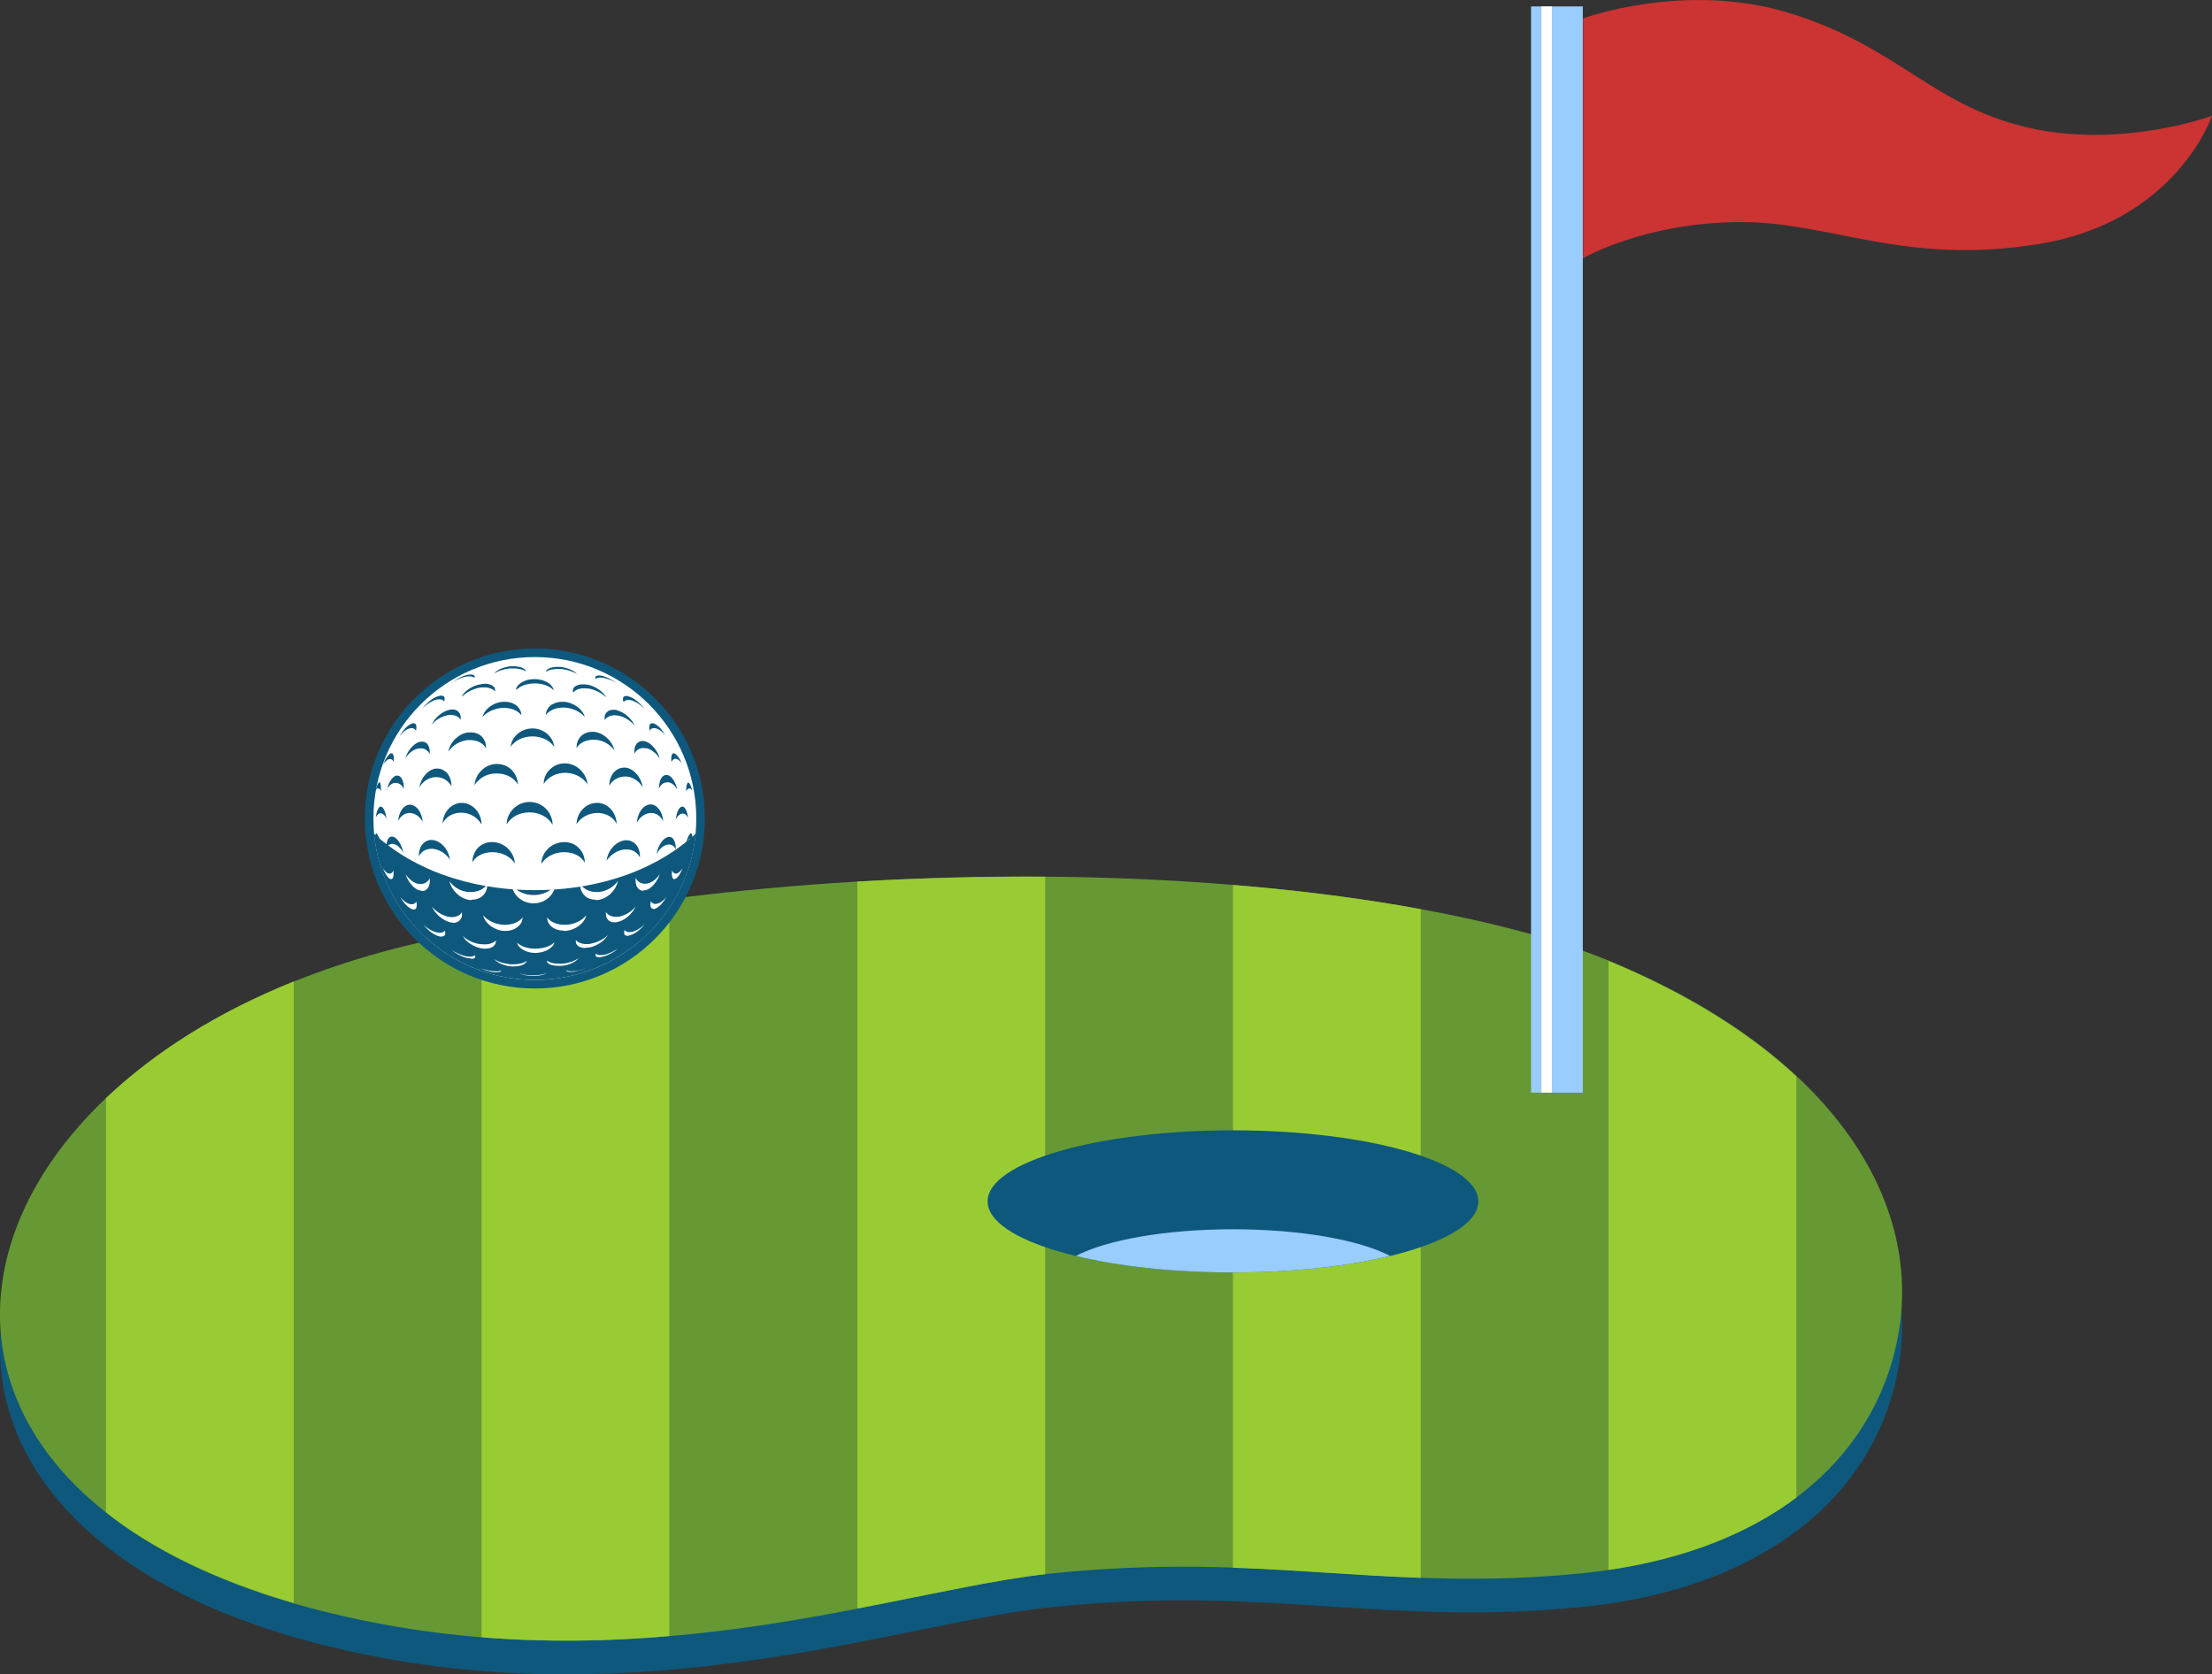 <?xml version="1.0" encoding="UTF-8"?>
<svg id="Calque_2" data-name="Calque 2" xmlns="http://www.w3.org/2000/svg" viewBox="0 0 72.21 54.66">
  <rect x="0" y="0" width="72.21" height="54.66" fill="#333333" stroke="none"/>
  <defs>
    <style>
      .cls-1 {
        fill: #0e587d;
      }

      .cls-2 {
        fill: #9c3;
      }

      .cls-3 {
        fill: #693;
      }

      .cls-4 {
        fill: #9cf;
      }

      .cls-5 {
        fill: #fff;
      }

      .cls-6 {
        fill: #c33;
      }
    </style>
  </defs>
  <g id="Layer_1" data-name="Layer 1">
    <g>
      <path class="cls-1" d="M51.74,52.45c5.77-.6,9.5-3.57,10.24-7.84.77-4.47-2.35-9.28-9.64-12.22-6.59-2.66-22.34-4.12-38.42-.57-16.58,3.66-19.92,18.91-1.39,22.31,9.23,1.7,17.1-1.18,21.76-1.66,7.12-.74,10.96.65,17.46-.02Z"/>
      <path class="cls-3" d="M51.74,51.35c5.77-.6,9.5-3.57,10.24-7.84.77-4.47-2.35-9.28-9.64-12.22-6.59-2.66-22.34-4.12-38.42-.57-16.58,3.66-19.92,18.91-1.39,22.31,9.23,1.7,17.1-1.18,21.76-1.66,7.12-.74,10.96.65,17.46-.02Z"/>
      <g>
        <path class="cls-2" d="M15.72,53.45c2.15.17,4.2.13,6.13-.04v-24.05c-2.02.26-4.07.58-6.13.99v23.1Z"/>
        <path class="cls-2" d="M34.12,28.62c-1.97-.01-4.02.04-6.13.16v23.73c2.39-.46,4.46-.93,6.13-1.12v-22.77Z"/>
        <path class="cls-2" d="M52.51,51.25c2.48-.36,4.56-1.18,6.13-2.36v-13.75c-1.53-1.42-3.57-2.71-6.13-3.77v19.89Z"/>
        <path class="cls-2" d="M40.25,51.18c2.14.07,4.07.26,6.13.33v-21.83c-1.84-.34-3.9-.61-6.13-.79v22.29Z"/>
        <path class="cls-2" d="M3.46,49.37c1.51,1.2,3.55,2.21,6.13,2.96v-20.29c-2.52,1.01-4.57,2.33-6.13,3.81v13.51Z"/>
      </g>
      <g>
        <rect class="cls-4" x="49.98" y=".21" width="1.69" height="35.46"/>
        <rect class="cls-5" x="50.32" y=".21" width=".34" height="35.46"/>
        <path class="cls-6" d="M51.68.6s3.29-1.21,6.68-.19c3.68,1.11,4.76,3.14,8.1,3.81,2.97.59,5.75-.44,5.75-.44,0,0-1.16,3.47-5.68,4.19-4.38.7-6.75-.72-9.68-.72-3.16,0-5.17,1.18-5.17,1.18V.6Z"/>
      </g>
      <g>
        <ellipse class="cls-1" cx="40.25" cy="39.22" rx="8.01" ry="2.32"/>
        <path class="cls-4" d="M40.25,41.54c1.95,0,3.74-.2,5.13-.54-1-.52-2.92-.87-5.13-.87s-4.13.35-5.13.87c1.39.34,3.18.54,5.13.54Z"/>
      </g>
      <g>
        <path class="cls-1" d="M23.01,26.72c0,3.07-2.49,5.55-5.55,5.55s-5.55-2.49-5.55-5.55,2.49-5.55,5.55-5.55,5.55,2.49,5.55,5.55Z"/>
        <path class="cls-5" d="M22.73,26.72c0,2.91-2.36,5.27-5.27,5.27s-5.27-2.36-5.27-5.27,2.36-5.27,5.27-5.27,5.27,2.36,5.27,5.27Z"/>
        <path class="cls-1" d="M17.46,29.06c-1.65,0-3.68-.42-5.25-1.84.25,2.68,2.51,4.77,5.25,4.77s5-2.09,5.25-4.77c-1.56,1.42-3.6,1.84-5.25,1.84Z"/>
        <path class="cls-1" d="M12.42,27.52c-.03-.07-.07-.12-.11-.14,0,0-.02,0-.02,0-.01,0-.03,0-.04.02,0,0,0,0,0,.01,0-.11,0-.19.03-.21.04.01.1.14.15.33Z"/>
        <path class="cls-1" d="M13.81,26.85c-.1-.19-.26-.31-.44-.31-.16,0-.29.1-.37.26.02-.29.17-.52.37-.53h.01c.22,0,.4.26.42.58Z"/>
        <path class="cls-1" d="M13.69,25.71c.05-.32.28-.59.54-.62.02,0,.04,0,.05,0,.11,0,.22.05.3.13.1.11.16.27.16.45-.1-.18-.28-.3-.49-.3-.02,0-.04,0-.06,0-.21.02-.4.15-.5.34Z"/>
        <path class="cls-1" d="M12.44,25.83c-.02-.06-.05-.09-.09-.09-.01,0-.02,0-.03,0-.02,0-.04.03-.05.05.03-.13.07-.23.11-.25,0,0,0,0,.01,0,0,0,0,0,.01,0,.02.03.04.12.04.27Z"/>
        <path class="cls-1" d="M12.63,26.75c-.05-.12-.13-.2-.21-.2-.06,0-.11.05-.15.13.02-.2.09-.34.15-.35h0c.09,0,.17.16.2.42Z"/>
        <path class="cls-1" d="M20.98,25.7c-.11-.19-.31-.33-.52-.35-.02,0-.04,0-.06,0-.22,0-.41.12-.51.3,0-.18.06-.34.16-.45.09-.09.2-.14.32-.14.02,0,.04,0,.05,0,.27.03.51.31.56.63Z"/>
        <path class="cls-1" d="M21.52,24.74c-.1-.15-.25-.27-.4-.31-.04,0-.07-.01-.11-.01-.14,0-.25.07-.3.19-.01-.14.01-.26.08-.34.05-.05.11-.08.18-.08.03,0,.06,0,.09.01.19.05.39.28.47.53Z"/>
        <path class="cls-1" d="M20.07,24.51c-.14-.2-.37-.34-.62-.36-.03,0-.06,0-.09,0-.24,0-.43.1-.54.27,0-.14.04-.27.13-.37.09-.1.23-.16.38-.16.02,0,.05,0,.07,0,.31.04.6.31.66.62Z"/>
        <path class="cls-1" d="M21.73,24.01c-.08-.09-.16-.17-.25-.21-.05-.02-.09-.03-.13-.03-.07,0-.12.03-.14.09-.02-.1-.02-.18.01-.22.02-.02.04-.03.07-.03s.06,0,.1.03c.12.06.25.21.34.38Z"/>
        <path class="cls-1" d="M16.67,24.38c.03-.33.34-.6.71-.6.37,0,.68.27.71.6-.14-.21-.41-.34-.71-.34-.3,0-.57.13-.71.34Z"/>
        <path class="cls-1" d="M19.19,25.62c-.14-.23-.41-.38-.71-.39h-.03c-.3,0-.56.14-.7.36,0-.18.07-.35.2-.47.13-.13.3-.2.49-.2h.02c.37.01.69.32.72.7Z"/>
        <path class="cls-1" d="M15.49,25.63c.03-.37.34-.68.71-.69h.03c.18,0,.35.07.48.2.12.13.19.29.2.47-.13-.22-.39-.36-.69-.36h-.03c-.3,0-.56.16-.7.38Z"/>
        <path class="cls-1" d="M14.64,24.52c.06-.31.35-.58.65-.61.03,0,.05,0,.08,0,.15,0,.28.05.37.15.09.1.13.23.13.37-.1-.17-.29-.27-.52-.27-.03,0-.06,0-.09,0-.25.03-.48.17-.61.36Z"/>
        <path class="cls-1" d="M13.17,27.84c-.09-.16-.21-.27-.33-.29-.01,0-.03,0-.04,0-.08,0-.15.05-.19.15,0-.14.02-.27.08-.34.03-.03.06-.05.1-.05,0,0,.01,0,.02,0,.15.02.3.25.36.53Z"/>
        <path class="cls-1" d="M12.63,25.79c.05-.24.17-.43.3-.47.01,0,.03,0,.04,0,.04,0,.08.02.11.05.07.08.11.22.1.39-.05-.13-.15-.2-.26-.2-.02,0-.03,0-.05,0-.1.02-.19.11-.26.23Z"/>
        <path class="cls-1" d="M12.51,24.95c.06-.16.15-.29.22-.34.02-.01.03-.02.05-.02.01,0,.03,0,.04.02.03.03.05.12.03.27-.02-.07-.06-.1-.12-.1-.02,0-.05,0-.07.02-.05.03-.1.08-.14.14Z"/>
        <path class="cls-1" d="M18.03,26.91c-.14-.24-.43-.39-.75-.39-.32,0-.6.15-.74.39,0-.19.08-.37.22-.51.14-.14.33-.22.53-.22.2,0,.39.08.53.22.14.14.21.32.22.51Z"/>
        <path class="cls-1" d="M19.8,28.11c.04-.36.32-.66.63-.68,0,0,.02,0,.02,0,.12,0,.23.05.31.14.09.1.14.26.13.42-.08-.16-.24-.26-.44-.26-.02,0-.03,0-.05,0-.24.02-.47.17-.61.38Z"/>
        <path class="cls-1" d="M16.82,28.2c-.14-.22-.42-.38-.73-.38h-.03c-.28,0-.53.13-.64.33,0-.17.06-.33.17-.46.12-.13.29-.2.47-.2h.01c.39,0,.72.32.74.71Z"/>
        <path class="cls-1" d="M15.71,26.9c-.13-.23-.39-.37-.66-.37-.26,0-.49.13-.6.35.01-.36.28-.66.61-.67h.01c.35,0,.64.31.65.69Z"/>
        <path class="cls-1" d="M18.82,26.91c.01-.39.31-.7.67-.7h.01c.34,0,.62.31.63.68-.12-.22-.35-.35-.63-.35-.29,0-.55.15-.69.38Z"/>
        <path class="cls-1" d="M17.67,28.2c.01-.39.34-.7.74-.71h0c.2,0,.38.07.5.21.12.12.18.29.18.46-.12-.21-.37-.34-.67-.34h-.02c-.31,0-.59.16-.73.38Z"/>
        <path class="cls-1" d="M14.7,28.08c-.13-.21-.35-.35-.57-.37-.02,0-.03,0-.05,0-.18,0-.33.09-.41.25,0-.16.04-.31.13-.41.07-.08.17-.13.28-.13,0,0,.02,0,.02,0,.29.02.55.31.59.66Z"/>
        <path class="cls-1" d="M16.13,21.99c.09-.12.31-.22.55-.24.03,0,.06,0,.09,0,.16,0,.3.04.37.11.02.02.03.04.03.06-.08-.06-.24-.1-.41-.1-.04,0-.07,0-.11,0-.2.02-.39.08-.52.17Z"/>
        <path class="cls-1" d="M20.79,26.86c.02-.33.22-.6.45-.6h.01c.21.01.38.25.4.55-.08-.16-.22-.27-.39-.27h0c-.19,0-.37.12-.47.32Z"/>
        <path class="cls-1" d="M22.27,24.94c-.05-.07-.1-.13-.15-.15-.03-.01-.05-.02-.07-.02-.06,0-.1.04-.13.11-.02-.15,0-.24.03-.27.01-.01.02-.02.04-.02.01,0,.03,0,.05.02.08.05.17.18.23.35Z"/>
        <path class="cls-1" d="M22.06,26.77c.02-.25.11-.44.22-.44.08,0,.16.16.18.37-.04-.09-.1-.14-.17-.14h0c-.09,0-.18.08-.24.21Z"/>
        <path class="cls-1" d="M22.38,27.57c.05-.21.12-.35.18-.37,0,0,0,0,0,0,0,0,0,0,.01,0,.02.03.04.11.04.23,0,0-.01-.02-.02-.03-.01-.01-.03-.02-.05-.02,0,0-.02,0-.02,0-.05.02-.1.09-.14.17Z"/>
        <path class="cls-1" d="M22.11,25.78c-.07-.13-.17-.22-.28-.24-.02,0-.03,0-.05,0-.12,0-.22.08-.27.21,0-.17.04-.31.11-.39.04-.04.08-.06.13-.06.01,0,.03,0,.04,0,.14.03.27.24.32.48Z"/>
        <path class="cls-1" d="M22.4,25.83c0-.15.02-.25.05-.28,0,0,.01,0,.02,0,0,0,0,0,.01,0,.04.02.08.12.12.26-.02-.03-.04-.06-.07-.07-.01,0-.02,0-.03,0-.04,0-.07.03-.1.1Z"/>
        <path class="cls-1" d="M18.86,22.02c-.13-.09-.32-.15-.52-.18-.05,0-.09,0-.14,0-.16,0-.3.03-.38.09,0-.02.01-.04.03-.06.06-.06.18-.1.34-.1.04,0,.07,0,.11,0,.24.03.46.13.55.25Z"/>
        <path class="cls-1" d="M20.15,22.32c-.1-.07-.22-.13-.33-.16-.09-.03-.17-.04-.23-.04s-.12.02-.15.05c0-.02-.01-.05,0-.08.02-.02.06-.04.11-.04s.12.01.19.04c.15.05.3.14.42.24Z"/>
        <path class="cls-1" d="M18.07,22.53c-.12-.13-.35-.22-.61-.22-.25,0-.48.08-.6.21v-.02s-.02.01-.02.01c.04-.19.3-.34.6-.34h.01c.31,0,.57.15.62.34h0s0,.01,0,.01Z"/>
        <path class="cls-1" d="M19.78,22.76c-.13-.13-.34-.24-.55-.28-.05,0-.11-.01-.16-.01-.16,0-.28.05-.35.13v-.02s-.02.01-.02.01c0-.06,0-.11.04-.15.05-.06.16-.1.28-.1.04,0,.09,0,.14.01h.02c.25.05.5.22.6.4h0Z"/>
        <path class="cls-1" d="M19.09,23.41c-.14-.17-.38-.29-.64-.31-.03,0-.05,0-.07,0-.24,0-.45.09-.56.24,0-.1.04-.19.11-.27.1-.1.26-.16.43-.16.02,0,.04,0,.06,0,.32.03.61.25.67.5Z"/>
        <path class="cls-1" d="M20.71,23.68c-.13-.15-.31-.27-.49-.31-.05-.01-.1-.02-.15-.02-.15,0-.27.06-.33.16-.01-.1,0-.19.06-.25.05-.06.13-.09.23-.09.04,0,.08,0,.12.02.23.06.47.27.57.5Z"/>
        <path class="cls-1" d="M14.75,22.29c.12-.1.28-.19.43-.24.07-.02.14-.03.19-.03.06,0,.11.02.12.04.01.02.01.04,0,.07-.03-.03-.09-.05-.17-.05-.07,0-.15.01-.23.04-.12.04-.24.1-.35.17Z"/>
        <path class="cls-1" d="M21.03,23.13c-.1-.1-.22-.19-.34-.24-.07-.03-.13-.04-.18-.04-.07,0-.12.02-.15.07v-.02s-.01.01-.01.01c-.02-.07-.02-.12,0-.15.02-.03.06-.04.09-.04.04,0,.09.01.15.04h.01c.15.07.32.22.43.37Z"/>
        <path class="cls-1" d="M15.75,23.41c.06-.26.35-.48.67-.5.02,0,.04,0,.06,0,.17,0,.33.06.43.17.07.08.11.17.11.27-.11-.15-.32-.24-.56-.24-.02,0-.05,0-.07,0-.26.02-.51.14-.65.31Z"/>
        <path class="cls-1" d="M15.08,22.73c.09-.18.35-.35.6-.39h.01s.09-.02.14-.02c.13,0,.23.04.29.1.04.04.05.1.04.15h0s0,0,0,0c-.07-.08-.2-.13-.36-.13-.05,0-.1,0-.15.01-.21.04-.42.15-.55.28h0Z"/>
        <path class="cls-1" d="M21.43,27.88c.06-.3.23-.54.4-.56,0,0,.01,0,.02,0,.05,0,.09.02.12.06.06.07.1.2.09.35-.04-.1-.12-.16-.22-.16-.01,0-.03,0-.04,0-.14.02-.27.14-.37.31Z"/>
        <path class="cls-1" d="M14.08,23.68c.1-.23.33-.44.56-.5.04-.01.09-.02.12-.02.1,0,.17.03.22.09.05.06.07.15.06.25-.06-.1-.18-.16-.32-.16-.05,0-.1,0-.15.02-.18.04-.37.16-.49.31Z"/>
        <path class="cls-1" d="M13.23,24.75c.08-.25.27-.47.46-.53.03,0,.06-.01.09-.01.07,0,.13.03.17.08.06.07.09.19.08.33-.06-.12-.16-.19-.29-.19-.03,0-.07,0-.11.01-.15.04-.29.15-.39.3Z"/>
        <path class="cls-1" d="M13.8,23.12c.11-.15.28-.3.44-.37h.01c.06-.03.11-.04.15-.04.03,0,.07,0,.1.04.02.03.02.09,0,.15h0s0,0,0,0c-.03-.05-.08-.07-.16-.07-.05,0-.12.01-.18.04-.12.05-.25.14-.35.24Z"/>
        <path class="cls-1" d="M13.06,24.01c.09-.16.22-.31.34-.37.04-.02.07-.03.1-.03s.05.01.07.03c.03.04.03.12.01.22-.03-.06-.07-.09-.14-.09-.04,0-.08.01-.13.03-.08.04-.17.11-.24.21Z"/>
        <g>
          <path class="cls-5" d="M13.79,29.08s-.06,0-.09-.01c-.19-.05-.38-.28-.46-.53.1.15.25.27.39.31.04,0,.07.01.1.01.13,0,.24-.07.3-.19.01.14-.01.26-.08.34-.04.05-.1.08-.17.08h0Z"/>
          <path class="cls-5" d="M13.51,29.69s-.06,0-.1-.03c-.12-.06-.25-.21-.35-.38.08.1.17.17.25.21.05.02.09.03.13.03.07,0,.12-.03.15-.09.02.1.02.18-.01.23-.02.02-.04.03-.07.03h0Z"/>
          <path class="cls-5" d="M16.51,30.39s-.04,0-.06,0c-.32-.02-.62-.25-.68-.51.14.17.39.29.65.31.02,0,.05,0,.07,0,.24,0,.46-.09.57-.24,0,.1-.04.2-.12.27-.1.11-.26.17-.44.17h0Z"/>
          <path class="cls-5" d="M14.79,30.12s-.08,0-.12-.02c-.23-.06-.47-.28-.57-.5.13.15.31.27.5.32.05.01.1.02.15.02.15,0,.27-.06.33-.16.01.1,0,.19-.06.25-.05.06-.13.1-.23.1h0Z"/>
          <path class="cls-5" d="M15.4,29.38s-.05,0-.07,0c-.31-.04-.59-.31-.66-.62.13.2.37.34.62.36.03,0,.06,0,.09,0,.23,0,.43-.1.53-.27,0,.15-.04.28-.13.37-.09.1-.23.15-.37.15h0Z"/>
          <path class="cls-5" d="M12.78,28.7s-.03,0-.05-.01c-.08-.04-.16-.18-.23-.34.05.07.1.12.15.15.02.01.05.02.07.02.06,0,.1-.04.12-.11.02.15,0,.24-.03.27-.01.01-.02.02-.04.02h0Z"/>
          <path class="cls-5" d="M17.42,29.49c-.37,0-.69-.27-.71-.61.14.21.41.34.71.34.3,0,.57-.13.71-.34-.03.34-.34.61-.71.61h0Z"/>
          <path class="cls-5" d="M17.41,31.86c-.2,0-.37-.04-.45-.09.11.05.27.07.45.07.17,0,.33-.03.44-.07-.08.05-.25.09-.43.09h0Z"/>
          <path class="cls-5" d="M16.2,31.74c-.06,0-.14,0-.21-.03-.1-.02-.21-.06-.29-.1.08.03.16.05.24.07.09.02.18.03.25.03.05,0,.12,0,.17-.03,0,0,0,.01,0,.02,0,0-.03.04-.14.04h0Z"/>
          <path class="cls-5" d="M20.48,30.55s-.07,0-.09-.04c-.02-.03-.02-.09,0-.15.03.04.08.07.15.07.05,0,.12-.01.19-.04.11-.05.22-.12.32-.22-.11.14-.27.28-.42.34-.05.02-.11.04-.15.04h0Z"/>
          <path class="cls-5" d="M21.33,29.67s-.05-.01-.07-.03c-.03-.04-.04-.12-.01-.22.03.06.08.09.14.09.04,0,.08-.01.13-.03.08-.04.17-.11.24-.21-.09.17-.22.32-.34.38-.04.02-.07.03-.09.03h0Z"/>
          <path class="cls-5" d="M15.87,31.83s.02,0,.04.01c0,0-.02,0-.03-.01,0,0,0,0,0,0Z"/>
          <path class="cls-5" d="M18.63,31.73c-.11,0-.13-.03-.14-.03,0,0,0,0,0-.02.04.02.11.03.16.03.07,0,.16-.01.25-.03.08-.02.16-.04.23-.07-.09.04-.19.07-.29.09-.08.02-.15.03-.22.03h0Z"/>
          <path class="cls-5" d="M19.03,31.8s0,0,0,0c0,0,0,0,0,0Z"/>
          <path class="cls-5" d="M18.4,30.38c-.17,0-.33-.06-.43-.16-.07-.08-.11-.17-.11-.27.11.15.32.24.56.24.03,0,.05,0,.08,0,.26-.02.5-.14.64-.31-.06.26-.35.48-.67.51-.02,0-.04,0-.06,0Z"/>
          <path class="cls-5" d="M21,29.08c-.07,0-.13-.03-.17-.08-.07-.08-.09-.2-.08-.34.06.12.17.19.3.19.03,0,.07,0,.1-.01.15-.04.29-.15.39-.31-.08.25-.27.48-.46.53-.03,0-.06.01-.09.01h0Z"/>
          <path class="cls-5" d="M19.44,29.37c-.15,0-.28-.05-.37-.15-.09-.1-.14-.23-.13-.37.1.17.3.27.53.27.03,0,.06,0,.09,0,.25-.03.48-.17.61-.36-.06.31-.34.58-.65.62-.03,0-.05,0-.08,0h0Z"/>
          <path class="cls-5" d="M20.06,30.11c-.1,0-.17-.03-.22-.09-.05-.06-.07-.15-.06-.25.06.1.18.16.33.16.05,0,.1,0,.15-.02.18-.04.37-.16.49-.32-.1.23-.33.44-.56.5-.04.01-.08.02-.12.02h0Z"/>
          <path class="cls-5" d="M22.01,28.7s-.03,0-.04-.02c-.03-.03-.05-.12-.03-.27.02.07.07.11.12.11.02,0,.05,0,.07-.02.05-.03.1-.08.15-.15-.06.16-.15.3-.23.34-.02,0-.03.01-.05.01h0Z"/>
          <path class="cls-5" d="M17.48,31.11c-.3,0-.56-.15-.6-.34.12.13.35.2.6.2.26,0,.49-.08.62-.21-.04.19-.31.34-.61.35h0Z"/>
          <path class="cls-5" d="M16.78,31.55s-.06,0-.09,0c-.24-.02-.47-.13-.56-.24.13.09.32.15.53.17.04,0,.07,0,.11,0,.18,0,.33-.04.42-.11,0,.03-.02.05-.04.07-.07.07-.21.11-.37.11h0Z"/>
          <path class="cls-5" d="M15.84,30.97s-.09,0-.13-.01c-.25-.05-.51-.22-.6-.4.14.13.34.23.55.26.05,0,.11.01.16.01.16,0,.3-.05.37-.13,0,.06-.01.11-.05.16-.06.07-.16.11-.29.11Z"/>
          <path class="cls-5" d="M15.38,31.29c-.05,0-.12-.01-.19-.03-.16-.05-.33-.15-.45-.25.11.07.24.14.37.18.08.03.16.04.23.04.08,0,.14-.02.17-.05.01.03,0,.06,0,.08-.02.03-.07.04-.13.04h0Z"/>
          <path class="cls-5" d="M19.11,30.95c-.12,0-.22-.04-.27-.1-.04-.04-.05-.1-.04-.16.07.08.19.13.34.13.05,0,.11,0,.17-.02.2-.04.4-.14.53-.27-.1.18-.35.35-.59.4-.05,0-.09.01-.14.01h0Z"/>
          <path class="cls-5" d="M18.21,31.53c-.15,0-.28-.04-.33-.1-.02-.02-.03-.04-.03-.07.08.06.21.1.38.1.04,0,.09,0,.14,0,.2-.02.39-.09.52-.18-.09.12-.32.23-.55.25-.04,0-.08,0-.11,0h0Z"/>
          <path class="cls-5" d="M19.56,31.25c-.06,0-.09-.01-.11-.04-.02-.02,0-.05,0-.08.03.03.08.05.15.05s.15-.01.23-.04c.11-.04.23-.1.34-.17-.11.1-.27.19-.42.24-.07.02-.14.04-.19.04h0Z"/>
          <path class="cls-5" d="M14.41,30.58s-.09-.01-.15-.04c-.15-.06-.32-.2-.43-.35.1.1.22.18.34.22.07.03.13.04.19.04.08,0,.13-.03.16-.07.02.07.02.12,0,.15-.02.03-.07.04-.1.04h0Z"/>
        </g>
      </g>
    </g>
  </g>
</svg>